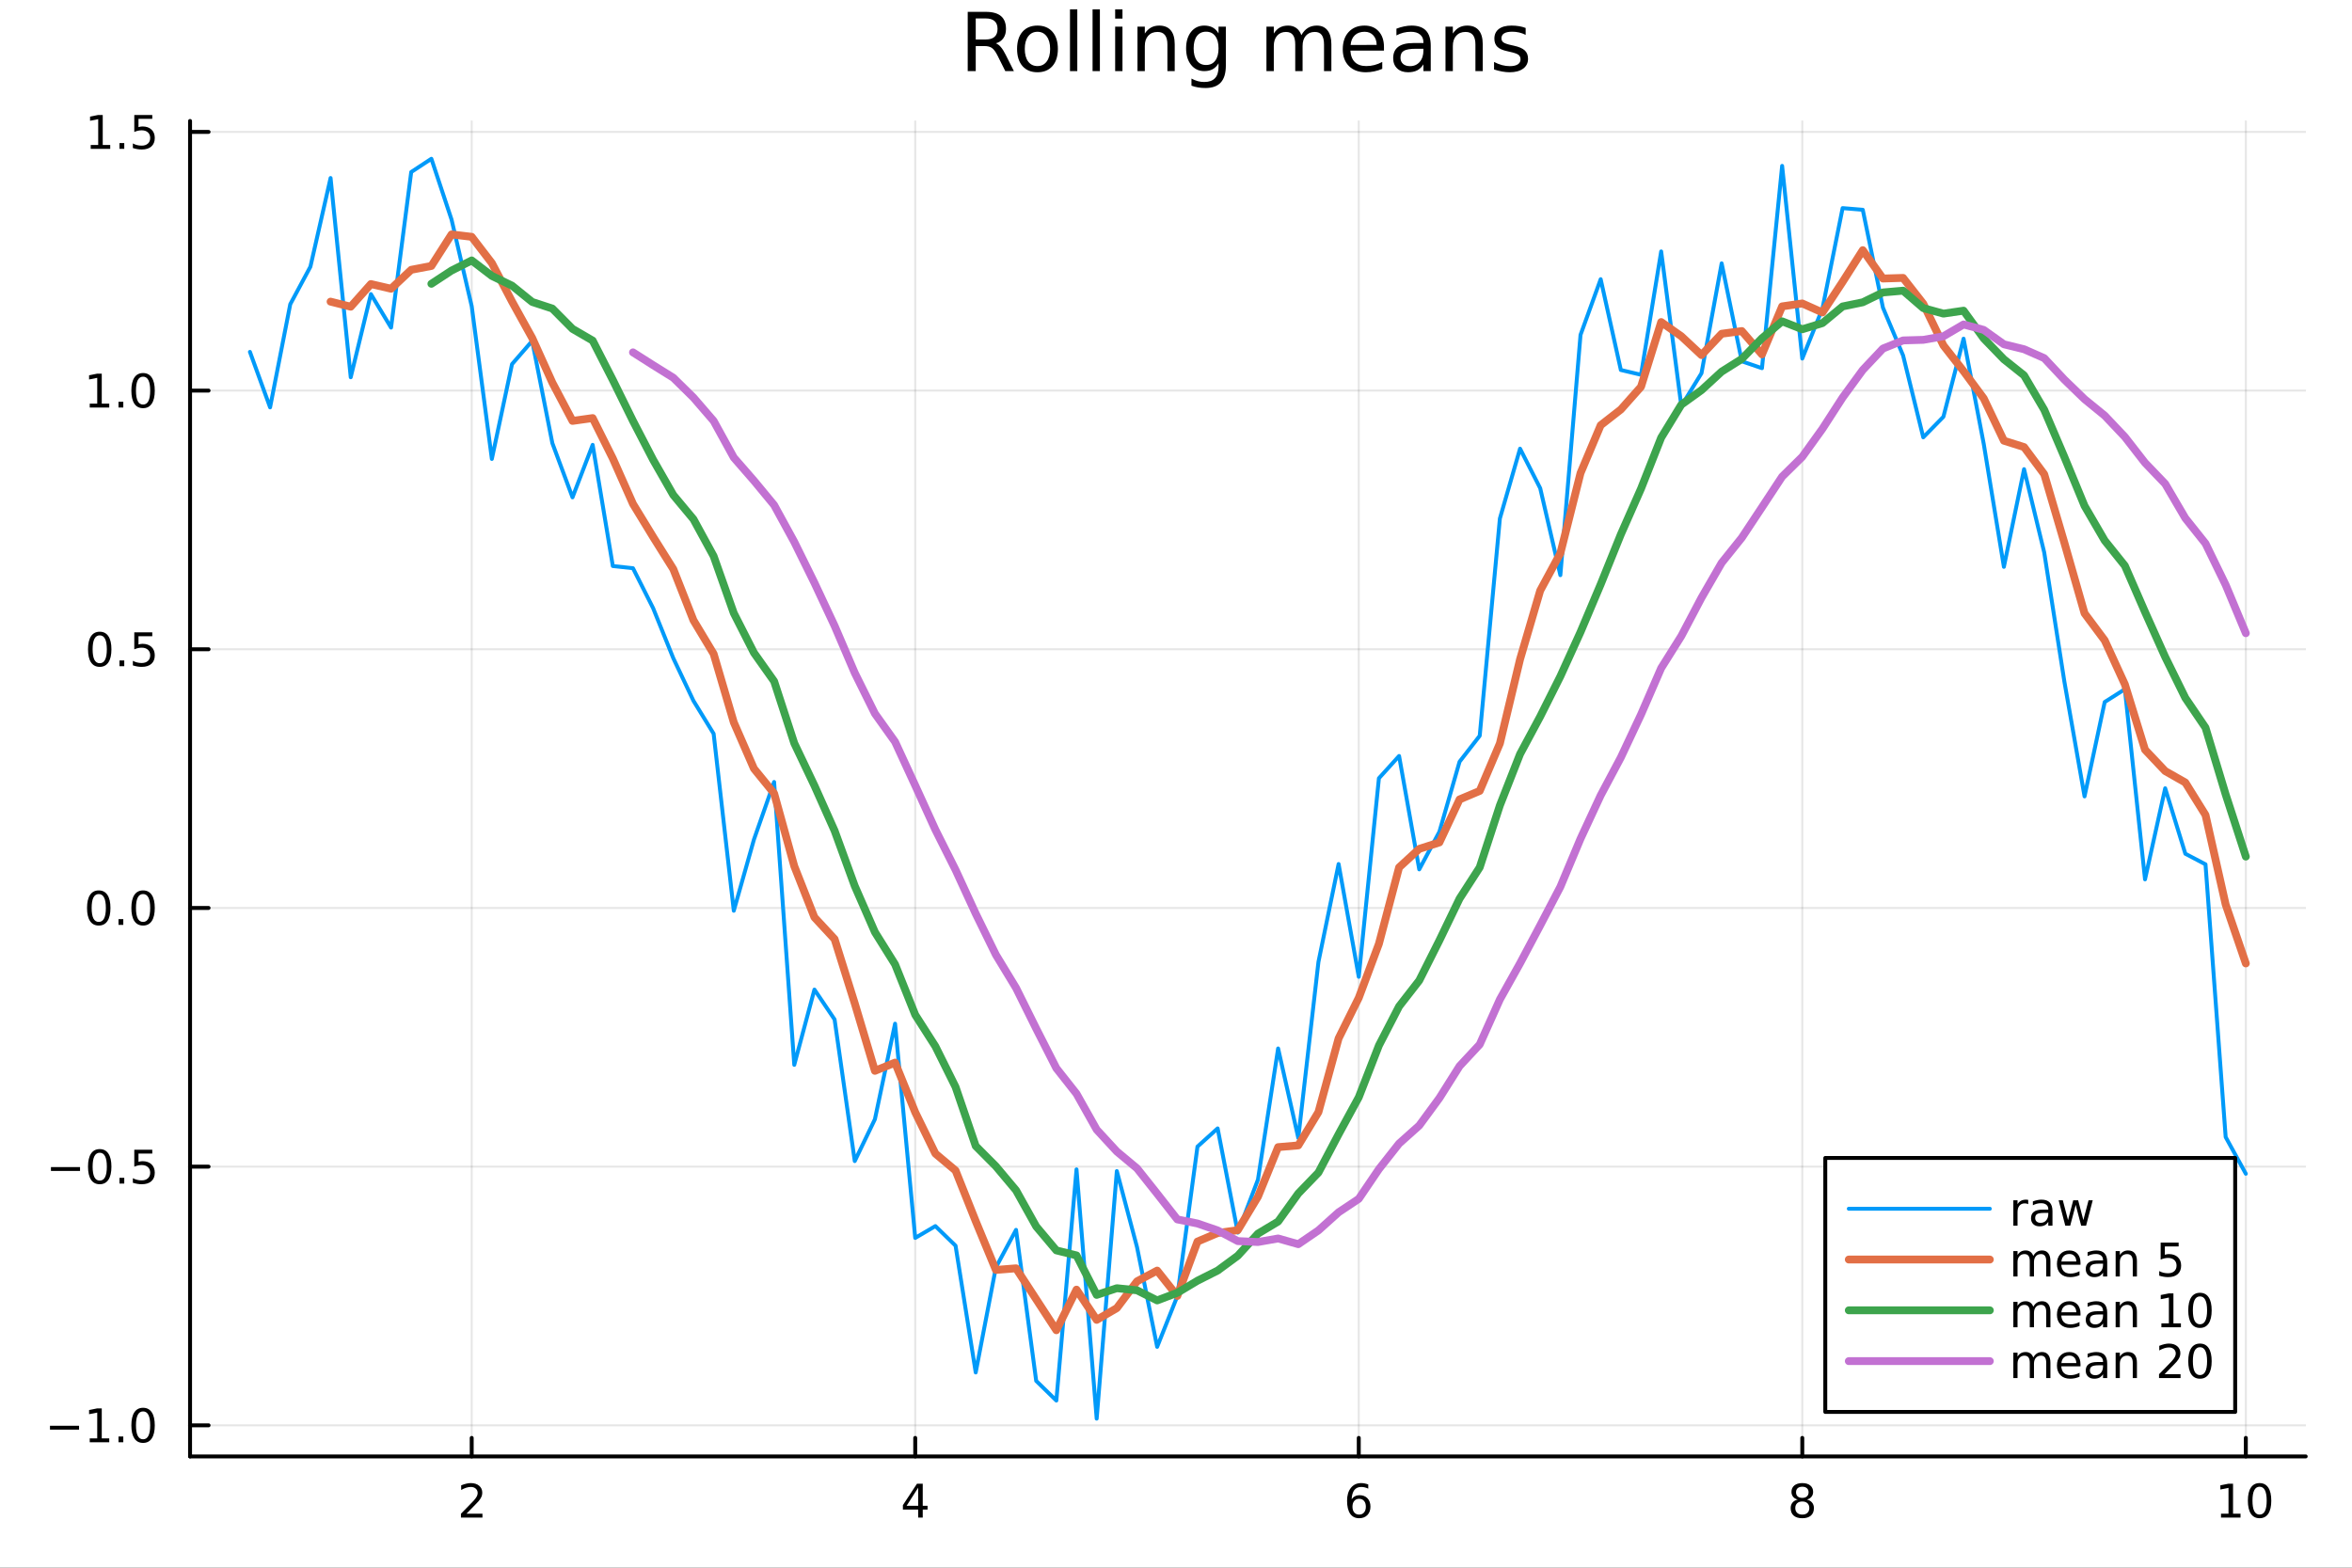 <?xml version="1.0" encoding="utf-8"?>
<svg xmlns="http://www.w3.org/2000/svg" xmlns:xlink="http://www.w3.org/1999/xlink" width="600" height="400" viewBox="0 0 2400 1600">
<rect x="0" y="0" width="2400" height="1600" fill="#333333" stroke="none"/>
<defs>
  <clipPath id="clip060">
    <rect x="0" y="0" width="2400" height="1600"/>
  </clipPath>
</defs>
<path clip-path="url(#clip060)" d="M0 1600 L2400 1600 L2400 0 L0 0  Z" fill="#ffffff" fill-rule="evenodd" fill-opacity="1"/>
<defs>
  <clipPath id="clip061">
    <rect x="480" y="0" width="1681" height="1600"/>
  </clipPath>
</defs>
<path clip-path="url(#clip060)" d="M193.936 1486.45 L2352.76 1486.45 L2352.76 123.472 L193.936 123.472  Z" fill="#ffffff" fill-rule="evenodd" fill-opacity="1"/>
<defs>
  <clipPath id="clip062">
    <rect x="193" y="123" width="2160" height="1364"/>
  </clipPath>
</defs>
<polyline clip-path="url(#clip062)" style="stroke:#000000; stroke-linecap:round; stroke-linejoin:round; stroke-width:2; stroke-opacity:0.1; fill:none" points="481.326,1486.45 481.326,123.472 "/>
<polyline clip-path="url(#clip062)" style="stroke:#000000; stroke-linecap:round; stroke-linejoin:round; stroke-width:2; stroke-opacity:0.1; fill:none" points="933.909,1486.45 933.909,123.472 "/>
<polyline clip-path="url(#clip062)" style="stroke:#000000; stroke-linecap:round; stroke-linejoin:round; stroke-width:2; stroke-opacity:0.1; fill:none" points="1386.49,1486.45 1386.49,123.472 "/>
<polyline clip-path="url(#clip062)" style="stroke:#000000; stroke-linecap:round; stroke-linejoin:round; stroke-width:2; stroke-opacity:0.1; fill:none" points="1839.07,1486.45 1839.07,123.472 "/>
<polyline clip-path="url(#clip062)" style="stroke:#000000; stroke-linecap:round; stroke-linejoin:round; stroke-width:2; stroke-opacity:0.1; fill:none" points="2291.66,1486.45 2291.66,123.472 "/>
<polyline clip-path="url(#clip060)" style="stroke:#000000; stroke-linecap:round; stroke-linejoin:round; stroke-width:4; stroke-opacity:1; fill:none" points="193.936,1486.45 2352.76,1486.45 "/>
<polyline clip-path="url(#clip060)" style="stroke:#000000; stroke-linecap:round; stroke-linejoin:round; stroke-width:4; stroke-opacity:1; fill:none" points="481.326,1486.45 481.326,1467.55 "/>
<polyline clip-path="url(#clip060)" style="stroke:#000000; stroke-linecap:round; stroke-linejoin:round; stroke-width:4; stroke-opacity:1; fill:none" points="933.909,1486.45 933.909,1467.55 "/>
<polyline clip-path="url(#clip060)" style="stroke:#000000; stroke-linecap:round; stroke-linejoin:round; stroke-width:4; stroke-opacity:1; fill:none" points="1386.49,1486.45 1386.49,1467.55 "/>
<polyline clip-path="url(#clip060)" style="stroke:#000000; stroke-linecap:round; stroke-linejoin:round; stroke-width:4; stroke-opacity:1; fill:none" points="1839.07,1486.45 1839.07,1467.55 "/>
<polyline clip-path="url(#clip060)" style="stroke:#000000; stroke-linecap:round; stroke-linejoin:round; stroke-width:4; stroke-opacity:1; fill:none" points="2291.66,1486.45 2291.66,1467.55 "/>
<path clip-path="url(#clip060)" d="M475.979 1544.91 L492.298 1544.91 L492.298 1548.85 L470.354 1548.85 L470.354 1544.91 Q473.016 1542.16 477.599 1537.53 Q482.206 1532.88 483.386 1531.53 Q485.632 1529.01 486.511 1527.27 Q487.414 1525.51 487.414 1523.82 Q487.414 1521.07 485.47 1519.33 Q483.548 1517.6 480.446 1517.6 Q478.247 1517.6 475.794 1518.36 Q473.363 1519.13 470.585 1520.68 L470.585 1515.95 Q473.409 1514.82 475.863 1514.24 Q478.317 1513.66 480.354 1513.66 Q485.724 1513.66 488.919 1516.35 Q492.113 1519.03 492.113 1523.52 Q492.113 1525.65 491.303 1527.57 Q490.516 1529.47 488.409 1532.07 Q487.831 1532.74 484.729 1535.95 Q481.627 1539.15 475.979 1544.91 Z" fill="#000000" fill-rule="nonzero" fill-opacity="1" /><path clip-path="url(#clip060)" d="M936.918 1518.36 L925.113 1536.81 L936.918 1536.81 L936.918 1518.36 M935.691 1514.29 L941.571 1514.29 L941.571 1536.81 L946.501 1536.81 L946.501 1540.7 L941.571 1540.7 L941.571 1548.85 L936.918 1548.85 L936.918 1540.7 L921.316 1540.7 L921.316 1536.19 L935.691 1514.29 Z" fill="#000000" fill-rule="nonzero" fill-opacity="1" /><path clip-path="url(#clip060)" d="M1386.9 1529.7 Q1383.75 1529.7 1381.9 1531.86 Q1380.07 1534.01 1380.07 1537.76 Q1380.07 1541.49 1381.9 1543.66 Q1383.75 1545.82 1386.9 1545.82 Q1390.04 1545.82 1391.87 1543.66 Q1393.73 1541.49 1393.73 1537.76 Q1393.73 1534.01 1391.87 1531.86 Q1390.04 1529.7 1386.9 1529.7 M1396.18 1515.05 L1396.18 1519.31 Q1394.42 1518.48 1392.61 1518.04 Q1390.83 1517.6 1389.07 1517.6 Q1384.44 1517.6 1381.99 1520.72 Q1379.56 1523.85 1379.21 1530.17 Q1380.58 1528.15 1382.64 1527.09 Q1384.7 1526 1387.17 1526 Q1392.38 1526 1395.39 1529.17 Q1398.42 1532.32 1398.42 1537.76 Q1398.42 1543.08 1395.28 1546.3 Q1392.13 1549.52 1386.9 1549.52 Q1380.9 1549.52 1377.73 1544.94 Q1374.56 1540.33 1374.56 1531.6 Q1374.56 1523.41 1378.45 1518.55 Q1382.34 1513.66 1388.89 1513.66 Q1390.65 1513.66 1392.43 1514.01 Q1394.23 1514.36 1396.18 1515.05 Z" fill="#000000" fill-rule="nonzero" fill-opacity="1" /><path clip-path="url(#clip060)" d="M1839.07 1532.44 Q1835.74 1532.44 1833.82 1534.22 Q1831.92 1536 1831.92 1539.13 Q1831.92 1542.25 1833.82 1544.03 Q1835.74 1545.82 1839.07 1545.82 Q1842.41 1545.82 1844.33 1544.03 Q1846.25 1542.23 1846.25 1539.13 Q1846.25 1536 1844.33 1534.22 Q1842.43 1532.44 1839.07 1532.44 M1834.4 1530.45 Q1831.39 1529.7 1829.7 1527.64 Q1828.03 1525.58 1828.03 1522.62 Q1828.03 1518.48 1830.97 1516.07 Q1833.94 1513.66 1839.07 1513.66 Q1844.24 1513.66 1847.18 1516.07 Q1850.12 1518.48 1850.12 1522.62 Q1850.12 1525.58 1848.43 1527.64 Q1846.76 1529.7 1843.77 1530.45 Q1847.15 1531.23 1849.03 1533.52 Q1850.93 1535.82 1850.93 1539.13 Q1850.93 1544.15 1847.85 1546.83 Q1844.79 1549.52 1839.07 1549.52 Q1833.36 1549.52 1830.28 1546.83 Q1827.22 1544.15 1827.22 1539.13 Q1827.22 1535.82 1829.12 1533.52 Q1831.02 1531.23 1834.4 1530.45 M1832.69 1523.06 Q1832.69 1525.75 1834.35 1527.25 Q1836.04 1528.76 1839.07 1528.76 Q1842.08 1528.76 1843.77 1527.25 Q1845.49 1525.75 1845.49 1523.06 Q1845.49 1520.38 1843.77 1518.87 Q1842.08 1517.37 1839.07 1517.37 Q1836.04 1517.37 1834.35 1518.87 Q1832.69 1520.38 1832.69 1523.06 Z" fill="#000000" fill-rule="nonzero" fill-opacity="1" /><path clip-path="url(#clip060)" d="M2266.34 1544.91 L2273.98 1544.91 L2273.98 1518.55 L2265.67 1520.21 L2265.67 1515.95 L2273.94 1514.29 L2278.61 1514.29 L2278.61 1544.91 L2286.25 1544.91 L2286.25 1548.85 L2266.34 1548.85 L2266.34 1544.91 Z" fill="#000000" fill-rule="nonzero" fill-opacity="1" /><path clip-path="url(#clip060)" d="M2305.7 1517.37 Q2302.09 1517.37 2300.26 1520.93 Q2298.45 1524.47 2298.45 1531.6 Q2298.45 1538.71 2300.26 1542.27 Q2302.09 1545.82 2305.7 1545.82 Q2309.33 1545.82 2311.14 1542.27 Q2312.96 1538.71 2312.96 1531.6 Q2312.96 1524.47 2311.14 1520.93 Q2309.33 1517.37 2305.7 1517.37 M2305.7 1513.66 Q2311.51 1513.66 2314.56 1518.27 Q2317.64 1522.85 2317.64 1531.6 Q2317.64 1540.33 2314.56 1544.94 Q2311.51 1549.52 2305.7 1549.52 Q2299.89 1549.52 2296.81 1544.94 Q2293.75 1540.33 2293.75 1531.6 Q2293.75 1522.85 2296.81 1518.27 Q2299.89 1513.66 2305.7 1513.66 Z" fill="#000000" fill-rule="nonzero" fill-opacity="1" /><polyline clip-path="url(#clip062)" style="stroke:#000000; stroke-linecap:round; stroke-linejoin:round; stroke-width:2; stroke-opacity:0.1; fill:none" points="193.936,1454.71 2352.76,1454.71 "/>
<polyline clip-path="url(#clip062)" style="stroke:#000000; stroke-linecap:round; stroke-linejoin:round; stroke-width:2; stroke-opacity:0.1; fill:none" points="193.936,1190.69 2352.76,1190.69 "/>
<polyline clip-path="url(#clip062)" style="stroke:#000000; stroke-linecap:round; stroke-linejoin:round; stroke-width:2; stroke-opacity:0.1; fill:none" points="193.936,926.674 2352.76,926.674 "/>
<polyline clip-path="url(#clip062)" style="stroke:#000000; stroke-linecap:round; stroke-linejoin:round; stroke-width:2; stroke-opacity:0.1; fill:none" points="193.936,662.658 2352.76,662.658 "/>
<polyline clip-path="url(#clip062)" style="stroke:#000000; stroke-linecap:round; stroke-linejoin:round; stroke-width:2; stroke-opacity:0.1; fill:none" points="193.936,398.642 2352.76,398.642 "/>
<polyline clip-path="url(#clip062)" style="stroke:#000000; stroke-linecap:round; stroke-linejoin:round; stroke-width:2; stroke-opacity:0.1; fill:none" points="193.936,134.625 2352.76,134.625 "/>
<polyline clip-path="url(#clip060)" style="stroke:#000000; stroke-linecap:round; stroke-linejoin:round; stroke-width:4; stroke-opacity:1; fill:none" points="193.936,1486.45 193.936,123.472 "/>
<polyline clip-path="url(#clip060)" style="stroke:#000000; stroke-linecap:round; stroke-linejoin:round; stroke-width:4; stroke-opacity:1; fill:none" points="193.936,1454.71 212.834,1454.71 "/>
<polyline clip-path="url(#clip060)" style="stroke:#000000; stroke-linecap:round; stroke-linejoin:round; stroke-width:4; stroke-opacity:1; fill:none" points="193.936,1190.69 212.834,1190.69 "/>
<polyline clip-path="url(#clip060)" style="stroke:#000000; stroke-linecap:round; stroke-linejoin:round; stroke-width:4; stroke-opacity:1; fill:none" points="193.936,926.674 212.834,926.674 "/>
<polyline clip-path="url(#clip060)" style="stroke:#000000; stroke-linecap:round; stroke-linejoin:round; stroke-width:4; stroke-opacity:1; fill:none" points="193.936,662.658 212.834,662.658 "/>
<polyline clip-path="url(#clip060)" style="stroke:#000000; stroke-linecap:round; stroke-linejoin:round; stroke-width:4; stroke-opacity:1; fill:none" points="193.936,398.642 212.834,398.642 "/>
<polyline clip-path="url(#clip060)" style="stroke:#000000; stroke-linecap:round; stroke-linejoin:round; stroke-width:4; stroke-opacity:1; fill:none" points="193.936,134.625 212.834,134.625 "/>
<path clip-path="url(#clip060)" d="M50.992 1455.16 L80.668 1455.16 L80.668 1459.09 L50.992 1459.09 L50.992 1455.16 Z" fill="#000000" fill-rule="nonzero" fill-opacity="1" /><path clip-path="url(#clip060)" d="M91.571 1468.05 L99.21 1468.05 L99.21 1441.69 L90.899 1443.35 L90.899 1439.09 L99.163 1437.43 L103.839 1437.43 L103.839 1468.05 L111.478 1468.05 L111.478 1471.99 L91.571 1471.99 L91.571 1468.05 Z" fill="#000000" fill-rule="nonzero" fill-opacity="1" /><path clip-path="url(#clip060)" d="M120.922 1466.11 L125.807 1466.11 L125.807 1471.99 L120.922 1471.99 L120.922 1466.11 Z" fill="#000000" fill-rule="nonzero" fill-opacity="1" /><path clip-path="url(#clip060)" d="M145.992 1440.51 Q142.381 1440.51 140.552 1444.07 Q138.746 1447.61 138.746 1454.74 Q138.746 1461.85 140.552 1465.41 Q142.381 1468.95 145.992 1468.95 Q149.626 1468.95 151.431 1465.41 Q153.26 1461.85 153.26 1454.74 Q153.26 1447.61 151.431 1444.07 Q149.626 1440.51 145.992 1440.51 M145.992 1436.8 Q151.802 1436.8 154.857 1441.41 Q157.936 1445.99 157.936 1454.74 Q157.936 1463.47 154.857 1468.07 Q151.802 1472.66 145.992 1472.66 Q140.181 1472.66 137.103 1468.07 Q134.047 1463.47 134.047 1454.74 Q134.047 1445.99 137.103 1441.41 Q140.181 1436.8 145.992 1436.8 Z" fill="#000000" fill-rule="nonzero" fill-opacity="1" /><path clip-path="url(#clip060)" d="M51.987 1191.14 L81.663 1191.14 L81.663 1195.08 L51.987 1195.08 L51.987 1191.14 Z" fill="#000000" fill-rule="nonzero" fill-opacity="1" /><path clip-path="url(#clip060)" d="M101.756 1176.49 Q98.145 1176.49 96.316 1180.05 Q94.51 1183.6 94.51 1190.72 Q94.51 1197.83 96.316 1201.4 Q98.145 1204.94 101.756 1204.94 Q105.39 1204.94 107.196 1201.4 Q109.024 1197.83 109.024 1190.72 Q109.024 1183.6 107.196 1180.05 Q105.39 1176.49 101.756 1176.49 M101.756 1172.79 Q107.566 1172.79 110.621 1177.39 Q113.7 1181.97 113.7 1190.72 Q113.7 1199.45 110.621 1204.06 Q107.566 1208.64 101.756 1208.64 Q95.946 1208.64 92.867 1204.06 Q89.811 1199.45 89.811 1190.72 Q89.811 1181.97 92.867 1177.39 Q95.946 1172.79 101.756 1172.79 Z" fill="#000000" fill-rule="nonzero" fill-opacity="1" /><path clip-path="url(#clip060)" d="M121.918 1202.09 L126.802 1202.09 L126.802 1207.97 L121.918 1207.97 L121.918 1202.09 Z" fill="#000000" fill-rule="nonzero" fill-opacity="1" /><path clip-path="url(#clip060)" d="M137.033 1173.41 L155.39 1173.41 L155.39 1177.35 L141.316 1177.35 L141.316 1185.82 Q142.334 1185.47 143.353 1185.31 Q144.371 1185.12 145.39 1185.12 Q151.177 1185.12 154.556 1188.29 Q157.936 1191.47 157.936 1196.88 Q157.936 1202.46 154.464 1205.56 Q150.992 1208.64 144.672 1208.64 Q142.496 1208.64 140.228 1208.27 Q137.982 1207.9 135.575 1207.16 L135.575 1202.46 Q137.658 1203.6 139.881 1204.15 Q142.103 1204.71 144.58 1204.71 Q148.584 1204.71 150.922 1202.6 Q153.26 1200.49 153.26 1196.88 Q153.26 1193.27 150.922 1191.16 Q148.584 1189.06 144.58 1189.06 Q142.705 1189.06 140.83 1189.47 Q138.978 1189.89 137.033 1190.77 L137.033 1173.41 Z" fill="#000000" fill-rule="nonzero" fill-opacity="1" /><path clip-path="url(#clip060)" d="M100.76 912.473 Q97.149 912.473 95.321 916.037 Q93.515 919.579 93.515 926.709 Q93.515 933.815 95.321 937.38 Q97.149 940.922 100.76 940.922 Q104.395 940.922 106.2 937.38 Q108.029 933.815 108.029 926.709 Q108.029 919.579 106.2 916.037 Q104.395 912.473 100.76 912.473 M100.76 908.769 Q106.571 908.769 109.626 913.375 Q112.705 917.959 112.705 926.709 Q112.705 935.436 109.626 940.042 Q106.571 944.625 100.76 944.625 Q94.95 944.625 91.871 940.042 Q88.816 935.436 88.816 926.709 Q88.816 917.959 91.871 913.375 Q94.95 908.769 100.76 908.769 Z" fill="#000000" fill-rule="nonzero" fill-opacity="1" /><path clip-path="url(#clip060)" d="M120.922 938.074 L125.807 938.074 L125.807 943.954 L120.922 943.954 L120.922 938.074 Z" fill="#000000" fill-rule="nonzero" fill-opacity="1" /><path clip-path="url(#clip060)" d="M145.992 912.473 Q142.381 912.473 140.552 916.037 Q138.746 919.579 138.746 926.709 Q138.746 933.815 140.552 937.38 Q142.381 940.922 145.992 940.922 Q149.626 940.922 151.431 937.38 Q153.26 933.815 153.26 926.709 Q153.26 919.579 151.431 916.037 Q149.626 912.473 145.992 912.473 M145.992 908.769 Q151.802 908.769 154.857 913.375 Q157.936 917.959 157.936 926.709 Q157.936 935.436 154.857 940.042 Q151.802 944.625 145.992 944.625 Q140.181 944.625 137.103 940.042 Q134.047 935.436 134.047 926.709 Q134.047 917.959 137.103 913.375 Q140.181 908.769 145.992 908.769 Z" fill="#000000" fill-rule="nonzero" fill-opacity="1" /><path clip-path="url(#clip060)" d="M101.756 648.456 Q98.145 648.456 96.316 652.021 Q94.51 655.563 94.51 662.693 Q94.51 669.799 96.316 673.364 Q98.145 676.905 101.756 676.905 Q105.39 676.905 107.196 673.364 Q109.024 669.799 109.024 662.693 Q109.024 655.563 107.196 652.021 Q105.39 648.456 101.756 648.456 M101.756 644.753 Q107.566 644.753 110.621 649.359 Q113.7 653.943 113.7 662.693 Q113.7 671.419 110.621 676.026 Q107.566 680.609 101.756 680.609 Q95.946 680.609 92.867 676.026 Q89.811 671.419 89.811 662.693 Q89.811 653.943 92.867 649.359 Q95.946 644.753 101.756 644.753 Z" fill="#000000" fill-rule="nonzero" fill-opacity="1" /><path clip-path="url(#clip060)" d="M121.918 674.058 L126.802 674.058 L126.802 679.938 L121.918 679.938 L121.918 674.058 Z" fill="#000000" fill-rule="nonzero" fill-opacity="1" /><path clip-path="url(#clip060)" d="M137.033 645.378 L155.39 645.378 L155.39 649.313 L141.316 649.313 L141.316 657.785 Q142.334 657.438 143.353 657.276 Q144.371 657.091 145.39 657.091 Q151.177 657.091 154.556 660.262 Q157.936 663.433 157.936 668.85 Q157.936 674.429 154.464 677.53 Q150.992 680.609 144.672 680.609 Q142.496 680.609 140.228 680.239 Q137.982 679.868 135.575 679.128 L135.575 674.429 Q137.658 675.563 139.881 676.118 Q142.103 676.674 144.58 676.674 Q148.584 676.674 150.922 674.567 Q153.26 672.461 153.26 668.85 Q153.26 665.239 150.922 663.132 Q148.584 661.026 144.58 661.026 Q142.705 661.026 140.83 661.443 Q138.978 661.859 137.033 662.739 L137.033 645.378 Z" fill="#000000" fill-rule="nonzero" fill-opacity="1" /><path clip-path="url(#clip060)" d="M91.571 411.986 L99.21 411.986 L99.21 385.621 L90.899 387.287 L90.899 383.028 L99.163 381.362 L103.839 381.362 L103.839 411.986 L111.478 411.986 L111.478 415.922 L91.571 415.922 L91.571 411.986 Z" fill="#000000" fill-rule="nonzero" fill-opacity="1" /><path clip-path="url(#clip060)" d="M120.922 410.042 L125.807 410.042 L125.807 415.922 L120.922 415.922 L120.922 410.042 Z" fill="#000000" fill-rule="nonzero" fill-opacity="1" /><path clip-path="url(#clip060)" d="M145.992 384.44 Q142.381 384.44 140.552 388.005 Q138.746 391.547 138.746 398.676 Q138.746 405.783 140.552 409.348 Q142.381 412.889 145.992 412.889 Q149.626 412.889 151.431 409.348 Q153.26 405.783 153.26 398.676 Q153.26 391.547 151.431 388.005 Q149.626 384.44 145.992 384.44 M145.992 380.737 Q151.802 380.737 154.857 385.343 Q157.936 389.926 157.936 398.676 Q157.936 407.403 154.857 412.01 Q151.802 416.593 145.992 416.593 Q140.181 416.593 137.103 412.01 Q134.047 407.403 134.047 398.676 Q134.047 389.926 137.103 385.343 Q140.181 380.737 145.992 380.737 Z" fill="#000000" fill-rule="nonzero" fill-opacity="1" /><path clip-path="url(#clip060)" d="M92.566 147.97 L100.205 147.97 L100.205 121.605 L91.895 123.271 L91.895 119.012 L100.159 117.345 L104.834 117.345 L104.834 147.97 L112.473 147.97 L112.473 151.905 L92.566 151.905 L92.566 147.97 Z" fill="#000000" fill-rule="nonzero" fill-opacity="1" /><path clip-path="url(#clip060)" d="M121.918 146.026 L126.802 146.026 L126.802 151.905 L121.918 151.905 L121.918 146.026 Z" fill="#000000" fill-rule="nonzero" fill-opacity="1" /><path clip-path="url(#clip060)" d="M137.033 117.345 L155.39 117.345 L155.39 121.281 L141.316 121.281 L141.316 129.753 Q142.334 129.405 143.353 129.243 Q144.371 129.058 145.39 129.058 Q151.177 129.058 154.556 132.23 Q157.936 135.401 157.936 140.817 Q157.936 146.396 154.464 149.498 Q150.992 152.577 144.672 152.577 Q142.496 152.577 140.228 152.206 Q137.982 151.836 135.575 151.095 L135.575 146.396 Q137.658 147.53 139.881 148.086 Q142.103 148.641 144.58 148.641 Q148.584 148.641 150.922 146.535 Q153.26 144.429 153.26 140.817 Q153.26 137.206 150.922 135.1 Q148.584 132.993 144.58 132.993 Q142.705 132.993 140.83 133.41 Q138.978 133.827 137.033 134.706 L137.033 117.345 Z" fill="#000000" fill-rule="nonzero" fill-opacity="1" /><path clip-path="url(#clip060)" d="M1016.15 44.22 Q1018.79 45.111 1021.26 48.028 Q1023.77 50.944 1026.28 56.048 L1034.59 72.576 L1025.8 72.576 L1018.06 57.061 Q1015.06 50.985 1012.22 49 Q1009.43 47.015 1004.57 47.015 L995.656 47.015 L995.656 72.576 L987.474 72.576 L987.474 12.096 L1005.95 12.096 Q1016.32 12.096 1021.42 16.43 Q1026.52 20.765 1026.52 29.515 Q1026.52 35.227 1023.85 38.994 Q1021.22 42.761 1016.15 44.22 M995.656 18.82 L995.656 40.29 L1005.95 40.29 Q1011.86 40.29 1014.86 37.576 Q1017.9 34.822 1017.9 29.515 Q1017.9 24.208 1014.86 21.535 Q1011.86 18.82 1005.95 18.82 L995.656 18.82 Z" fill="#000000" fill-rule="nonzero" fill-opacity="1" /><path clip-path="url(#clip060)" d="M1058.65 32.431 Q1052.65 32.431 1049.17 37.131 Q1045.69 41.789 1045.69 49.931 Q1045.69 58.074 1049.13 62.773 Q1052.61 67.431 1058.65 67.431 Q1064.6 67.431 1068.09 62.732 Q1071.57 58.033 1071.57 49.931 Q1071.57 41.87 1068.09 37.171 Q1064.6 32.431 1058.65 32.431 M1058.65 26.112 Q1068.37 26.112 1073.92 32.431 Q1079.47 38.751 1079.47 49.931 Q1079.47 61.071 1073.92 67.431 Q1068.37 73.751 1058.65 73.751 Q1048.89 73.751 1043.34 67.431 Q1037.83 61.071 1037.83 49.931 Q1037.83 38.751 1043.34 32.431 Q1048.89 26.112 1058.65 26.112 Z" fill="#000000" fill-rule="nonzero" fill-opacity="1" /><path clip-path="url(#clip060)" d="M1091.82 9.544 L1099.28 9.544 L1099.28 72.576 L1091.82 72.576 L1091.82 9.544 Z" fill="#000000" fill-rule="nonzero" fill-opacity="1" /><path clip-path="url(#clip060)" d="M1114.87 9.544 L1122.33 9.544 L1122.33 72.576 L1114.87 72.576 L1114.87 9.544 Z" fill="#000000" fill-rule="nonzero" fill-opacity="1" /><path clip-path="url(#clip060)" d="M1137.92 27.206 L1145.38 27.206 L1145.38 72.576 L1137.92 72.576 L1137.92 27.206 M1137.92 9.544 L1145.38 9.544 L1145.38 18.983 L1137.92 18.983 L1137.92 9.544 Z" fill="#000000" fill-rule="nonzero" fill-opacity="1" /><path clip-path="url(#clip060)" d="M1198.69 45.192 L1198.69 72.576 L1191.23 72.576 L1191.23 45.435 Q1191.23 38.994 1188.72 35.794 Q1186.21 32.594 1181.19 32.594 Q1175.15 32.594 1171.67 36.442 Q1168.18 40.29 1168.18 46.934 L1168.18 72.576 L1160.69 72.576 L1160.69 27.206 L1168.18 27.206 L1168.18 34.254 Q1170.86 30.163 1174.46 28.138 Q1178.11 26.112 1182.85 26.112 Q1190.67 26.112 1194.68 30.973 Q1198.69 35.794 1198.69 45.192 Z" fill="#000000" fill-rule="nonzero" fill-opacity="1" /><path clip-path="url(#clip060)" d="M1243.41 49.364 Q1243.41 41.263 1240.05 36.806 Q1236.73 32.35 1230.69 32.35 Q1224.69 32.35 1221.33 36.806 Q1218.01 41.263 1218.01 49.364 Q1218.01 57.426 1221.33 61.882 Q1224.69 66.338 1230.69 66.338 Q1236.73 66.338 1240.05 61.882 Q1243.41 57.426 1243.41 49.364 M1250.86 66.945 Q1250.86 78.531 1245.72 84.162 Q1240.57 89.833 1229.96 89.833 Q1226.03 89.833 1222.55 89.225 Q1219.06 88.658 1215.78 87.443 L1215.78 80.192 Q1219.06 81.974 1222.26 82.825 Q1225.46 83.675 1228.79 83.675 Q1236.12 83.675 1239.76 79.827 Q1243.41 76.019 1243.41 68.282 L1243.41 64.596 Q1241.1 68.606 1237.5 70.591 Q1233.89 72.576 1228.87 72.576 Q1220.52 72.576 1215.42 66.216 Q1210.31 59.856 1210.31 49.364 Q1210.31 38.832 1215.42 32.472 Q1220.52 26.112 1228.87 26.112 Q1233.89 26.112 1237.5 28.097 Q1241.1 30.082 1243.41 34.092 L1243.41 27.206 L1250.86 27.206 L1250.86 66.945 Z" fill="#000000" fill-rule="nonzero" fill-opacity="1" /><path clip-path="url(#clip060)" d="M1327.91 35.915 Q1330.71 30.892 1334.6 28.502 Q1338.48 26.112 1343.75 26.112 Q1350.84 26.112 1354.69 31.095 Q1358.54 36.037 1358.54 45.192 L1358.54 72.576 L1351.04 72.576 L1351.04 45.435 Q1351.04 38.913 1348.73 35.753 Q1346.42 32.594 1341.68 32.594 Q1335.89 32.594 1332.53 36.442 Q1329.17 40.29 1329.17 46.934 L1329.17 72.576 L1321.67 72.576 L1321.67 45.435 Q1321.67 38.873 1319.36 35.753 Q1317.06 32.594 1312.23 32.594 Q1306.52 32.594 1303.16 36.482 Q1299.8 40.331 1299.8 46.934 L1299.8 72.576 L1292.3 72.576 L1292.3 27.206 L1299.8 27.206 L1299.8 34.254 Q1302.35 30.082 1305.92 28.097 Q1309.48 26.112 1314.38 26.112 Q1319.32 26.112 1322.77 28.624 Q1326.25 31.135 1327.91 35.915 Z" fill="#000000" fill-rule="nonzero" fill-opacity="1" /><path clip-path="url(#clip060)" d="M1412.21 48.028 L1412.21 51.673 L1377.94 51.673 Q1378.43 59.37 1382.56 63.421 Q1386.73 67.431 1394.14 67.431 Q1398.44 67.431 1402.45 66.378 Q1406.5 65.325 1410.47 63.218 L1410.47 70.267 Q1406.46 71.968 1402.25 72.86 Q1398.03 73.751 1393.7 73.751 Q1382.84 73.751 1376.48 67.431 Q1370.16 61.112 1370.16 50.337 Q1370.16 39.197 1376.16 32.675 Q1382.19 26.112 1392.4 26.112 Q1401.56 26.112 1406.86 32.026 Q1412.21 37.9 1412.21 48.028 M1404.76 45.84 Q1404.68 39.723 1401.31 36.077 Q1397.99 32.431 1392.48 32.431 Q1386.24 32.431 1382.48 35.956 Q1378.75 39.48 1378.18 45.88 L1404.76 45.84 Z" fill="#000000" fill-rule="nonzero" fill-opacity="1" /><path clip-path="url(#clip060)" d="M1445.06 49.769 Q1436.03 49.769 1432.55 51.835 Q1429.06 53.901 1429.06 58.884 Q1429.06 62.854 1431.66 65.203 Q1434.29 67.512 1438.78 67.512 Q1444.98 67.512 1448.71 63.137 Q1452.48 58.722 1452.48 51.43 L1452.48 49.769 L1445.06 49.769 M1459.93 46.691 L1459.93 72.576 L1452.48 72.576 L1452.48 65.689 Q1449.92 69.821 1446.12 71.806 Q1442.31 73.751 1436.8 73.751 Q1429.83 73.751 1425.7 69.862 Q1421.61 65.933 1421.61 59.37 Q1421.61 51.714 1426.71 47.825 Q1431.86 43.936 1442.03 43.936 L1452.48 43.936 L1452.48 43.207 Q1452.48 38.062 1449.07 35.267 Q1445.71 32.431 1439.6 32.431 Q1435.71 32.431 1432.02 33.363 Q1428.33 34.295 1424.93 36.158 L1424.93 29.272 Q1429.02 27.692 1432.87 26.922 Q1436.72 26.112 1440.36 26.112 Q1450.21 26.112 1455.07 31.216 Q1459.93 36.32 1459.93 46.691 Z" fill="#000000" fill-rule="nonzero" fill-opacity="1" /><path clip-path="url(#clip060)" d="M1513 45.192 L1513 72.576 L1505.54 72.576 L1505.54 45.435 Q1505.54 38.994 1503.03 35.794 Q1500.52 32.594 1495.5 32.594 Q1489.46 32.594 1485.98 36.442 Q1482.49 40.29 1482.49 46.934 L1482.49 72.576 L1475 72.576 L1475 27.206 L1482.49 27.206 L1482.49 34.254 Q1485.17 30.163 1488.77 28.138 Q1492.42 26.112 1497.16 26.112 Q1504.98 26.112 1508.99 30.973 Q1513 35.794 1513 45.192 Z" fill="#000000" fill-rule="nonzero" fill-opacity="1" /><path clip-path="url(#clip060)" d="M1556.79 28.543 L1556.79 35.591 Q1553.63 33.971 1550.23 33.161 Q1546.82 32.35 1543.18 32.35 Q1537.63 32.35 1534.83 34.052 Q1532.08 35.753 1532.08 39.156 Q1532.08 41.749 1534.06 43.248 Q1536.05 44.706 1542.04 46.043 L1544.59 46.61 Q1552.53 48.311 1555.86 51.43 Q1559.22 54.509 1559.22 60.059 Q1559.22 66.378 1554.2 70.064 Q1549.21 73.751 1540.46 73.751 Q1536.82 73.751 1532.85 73.022 Q1528.92 72.333 1524.54 70.915 L1524.54 63.218 Q1528.67 65.365 1532.68 66.459 Q1536.7 67.512 1540.62 67.512 Q1545.89 67.512 1548.73 65.73 Q1551.56 63.907 1551.56 60.626 Q1551.56 57.588 1549.5 55.967 Q1547.47 54.347 1540.54 52.848 L1537.95 52.24 Q1531.02 50.782 1527.95 47.785 Q1524.87 44.746 1524.87 39.48 Q1524.87 33.08 1529.4 29.596 Q1533.94 26.112 1542.29 26.112 Q1546.42 26.112 1550.06 26.72 Q1553.71 27.327 1556.79 28.543 Z" fill="#000000" fill-rule="nonzero" fill-opacity="1" /><polyline clip-path="url(#clip062)" style="stroke:#009af9; stroke-linecap:round; stroke-linejoin:round; stroke-width:4; stroke-opacity:1; fill:none" points="255.035,359.143 275.607,415.78 296.179,310.501 316.751,272.165 337.322,181.688 357.894,385.028 378.466,300.17 399.038,334.369 419.61,175.567 440.182,162.047 460.754,224.063 481.326,312.506 501.898,468.389 522.47,371.656 543.042,347.95 563.614,452.26 584.186,507.617 604.758,454.018 625.33,577.701 645.902,579.924 666.474,620.761 687.046,671.784 707.617,715.253 728.189,748.826 748.761,929.513 769.333,856.844 789.905,798.097 810.477,1086.79 831.049,1009.97 851.621,1040.48 872.193,1185.03 892.765,1142.31 913.337,1044.78 933.909,1263.45 954.481,1251.36 975.053,1271.39 995.625,1400.75 1016.2,1293.58 1036.77,1255.21 1057.34,1409.35 1077.91,1429.42 1098.48,1193.49 1119.06,1447.87 1139.63,1195.21 1160.2,1272.73 1180.77,1374.62 1201.34,1322.95 1221.92,1170.23 1242.49,1151.67 1263.06,1258.02 1283.63,1203.9 1304.2,1070.08 1324.78,1161.37 1345.35,981.747 1365.92,881.836 1386.49,996.921 1407.06,794.293 1427.64,771.573 1448.21,887.293 1468.78,848.881 1489.35,777.407 1509.92,750.944 1530.5,529.18 1551.07,457.918 1571.64,498.301 1592.21,587.02 1612.78,341.776 1633.35,284.955 1653.93,377.614 1674.5,382.48 1695.07,256.605 1715.64,414.321 1736.21,380.933 1756.79,268.78 1777.36,368.735 1797.93,375.778 1818.5,169.296 1839.07,365.95 1859.65,314.877 1880.22,212.404 1900.79,214.101 1921.36,313.978 1941.93,362.819 1962.51,446.353 1983.08,425.361 2003.65,345.641 2024.22,453.018 2044.79,578.529 2065.37,478.854 2085.94,563.866 2106.51,695.714 2127.08,812.81 2147.65,716.497 2168.23,703.406 2188.8,897.49 2209.37,804.524 2229.94,871.337 2250.51,882.148 2271.09,1160.51 2291.66,1197.94 "/>
<polyline clip-path="url(#clip062)" style="stroke:#e26f46; stroke-linecap:round; stroke-linejoin:round; stroke-width:8; stroke-opacity:1; fill:none" points="337.322,307.856 357.894,313.033 378.466,289.911 399.038,294.684 419.61,275.364 440.182,271.436 460.754,239.243 481.326,241.71 501.898,268.514 522.47,307.732 543.042,344.913 563.614,390.552 584.186,429.574 604.758,426.7 625.33,467.909 645.902,514.304 666.474,548.004 687.046,580.837 707.617,633.085 728.189,667.31 748.761,737.227 769.333,784.444 789.905,809.706 810.477,884.014 831.049,936.242 851.621,958.436 872.193,1024.07 892.765,1092.92 913.337,1084.51 933.909,1135.21 954.481,1177.39 975.053,1194.66 995.625,1246.34 1016.2,1296.1 1036.77,1294.46 1057.34,1326.05 1077.91,1357.66 1098.48,1316.21 1119.06,1347.07 1139.63,1335.07 1160.2,1307.74 1180.77,1296.78 1201.34,1322.68 1221.92,1267.15 1242.49,1258.44 1263.06,1255.5 1283.63,1221.35 1304.2,1170.78 1324.78,1169.01 1345.35,1135.02 1365.92,1059.79 1386.49,1018.39 1407.06,963.234 1427.64,885.274 1448.21,866.383 1468.78,859.792 1489.35,815.89 1509.92,807.22 1530.5,758.741 1551.07,672.866 1571.64,602.75 1592.21,564.673 1612.78,482.839 1633.35,433.994 1653.93,417.933 1674.5,394.769 1695.07,328.686 1715.64,343.195 1736.21,362.391 1756.79,340.624 1777.36,337.875 1797.93,361.709 1818.5,312.704 1839.07,309.708 1859.65,318.927 1880.22,287.661 1900.79,255.326 1921.36,284.262 1941.93,283.636 1962.51,309.931 1983.08,352.523 2003.65,378.83 2024.22,406.638 2044.79,449.78 2065.37,456.281 2085.94,483.981 2106.51,553.996 2127.08,625.954 2147.65,653.548 2168.23,698.458 2188.8,765.183 2209.37,786.945 2229.94,798.651 2250.51,831.781 2271.09,923.202 2291.66,983.292 "/>
<polyline clip-path="url(#clip062)" style="stroke:#3da44d; stroke-linecap:round; stroke-linejoin:round; stroke-width:8; stroke-opacity:1; fill:none" points="440.182,289.646 460.754,276.138 481.326,265.811 501.898,281.599 522.47,291.548 543.042,308.175 563.614,314.898 584.186,335.642 604.758,347.607 625.33,387.821 645.902,429.608 666.474,469.278 687.046,505.206 707.617,529.892 728.189,567.609 748.761,625.766 769.333,666.224 789.905,695.272 810.477,758.549 831.049,801.776 851.621,847.832 872.193,904.258 892.765,951.311 913.337,984.263 933.909,1035.73 954.481,1067.91 975.053,1109.36 995.625,1169.63 1016.2,1190.31 1036.77,1214.83 1057.34,1251.72 1077.91,1276.16 1098.48,1281.28 1119.06,1321.59 1139.63,1314.76 1160.2,1316.9 1180.77,1327.22 1201.34,1319.44 1221.92,1307.11 1242.49,1296.75 1263.06,1281.62 1283.63,1259.07 1304.2,1246.73 1324.78,1218.08 1345.35,1196.73 1365.92,1157.64 1386.49,1119.87 1407.06,1067.01 1427.64,1027.14 1448.21,1000.7 1468.78,959.789 1489.35,917.14 1509.92,885.227 1530.5,822.008 1551.07,769.625 1571.64,731.271 1592.21,690.281 1612.78,645.029 1633.35,596.368 1653.93,545.4 1674.5,498.76 1695.07,446.679 1715.64,413.017 1736.21,398.192 1756.79,379.279 1777.36,366.322 1797.93,345.198 1818.5,327.95 1839.07,336.049 1859.65,329.776 1880.22,312.768 1900.79,308.518 1921.36,298.483 1941.93,296.672 1962.51,314.429 1983.08,320.092 2003.65,317.078 2024.22,345.45 2044.79,366.708 2065.37,383.106 2085.94,418.252 2106.51,466.413 2127.08,516.296 2147.65,551.664 2168.23,577.37 2188.8,624.582 2209.37,670.471 2229.94,712.303 2250.51,742.664 2271.09,810.83 2291.66,874.237 "/>
<polyline clip-path="url(#clip062)" style="stroke:#c271d2; stroke-linecap:round; stroke-linejoin:round; stroke-width:8; stroke-opacity:1; fill:none" points="645.902,359.627 666.474,372.708 687.046,385.508 707.617,405.746 728.189,429.579 748.761,466.97 769.333,490.561 789.905,515.457 810.477,553.078 831.049,594.798 851.621,638.72 872.193,686.768 892.765,728.258 913.337,757.078 933.909,801.668 954.481,846.838 975.053,887.794 995.625,932.451 1016.2,974.429 1036.77,1008.3 1057.34,1049.78 1077.91,1090.21 1098.48,1116.29 1119.06,1152.92 1139.63,1175.24 1160.2,1192.4 1180.77,1218.29 1201.34,1244.54 1221.92,1248.71 1242.49,1255.79 1263.06,1266.67 1283.63,1267.61 1304.2,1264 1324.78,1269.83 1345.35,1255.75 1365.92,1237.27 1386.49,1223.55 1407.06,1193.22 1427.64,1167.12 1448.21,1148.73 1468.78,1120.7 1489.35,1088.1 1509.92,1065.98 1530.5,1020.04 1551.07,983.178 1571.64,944.456 1592.21,905.076 1612.78,856.018 1633.35,811.754 1653.93,773.052 1674.5,729.274 1695.07,681.91 1715.64,649.122 1736.21,610.1 1756.79,574.452 1777.36,548.797 1797.93,517.739 1818.5,486.49 1839.07,466.208 1859.65,437.588 1880.22,405.764 1900.79,377.599 1921.36,355.75 1941.93,347.432 1962.51,346.854 1983.08,343.207 2003.65,331.138 2024.22,336.7 2044.79,351.379 2065.37,356.441 2085.94,365.51 2106.51,387.465 2127.08,407.39 2147.65,424.168 2168.23,445.899 2188.8,472.337 2209.37,493.774 2229.94,528.876 2250.51,554.686 2271.09,596.968 2291.66,646.245 "/>
<path clip-path="url(#clip060)" d="M1862.53 1441.02 L2280.8 1441.02 L2280.8 1181.82 L1862.53 1181.82  Z" fill="#ffffff" fill-rule="evenodd" fill-opacity="1"/>
<polyline clip-path="url(#clip060)" style="stroke:#000000; stroke-linecap:round; stroke-linejoin:round; stroke-width:4; stroke-opacity:1; fill:none" points="1862.53,1441.02 2280.8,1441.02 2280.8,1181.82 1862.53,1181.82 1862.53,1441.02 "/>
<polyline clip-path="url(#clip060)" style="stroke:#009af9; stroke-linecap:round; stroke-linejoin:round; stroke-width:4; stroke-opacity:1; fill:none" points="1886.52,1233.66 2030.44,1233.66 "/>
<path clip-path="url(#clip060)" d="M2069.61 1228.99 Q2068.89 1228.57 2068.04 1228.39 Q2067.2 1228.18 2066.18 1228.18 Q2062.57 1228.18 2060.63 1230.54 Q2058.71 1232.88 2058.71 1237.28 L2058.71 1250.94 L2054.43 1250.94 L2054.43 1225.01 L2058.71 1225.01 L2058.71 1229.04 Q2060.05 1226.68 2062.2 1225.54 Q2064.36 1224.38 2067.43 1224.38 Q2067.87 1224.38 2068.41 1224.45 Q2068.94 1224.5 2069.59 1224.62 L2069.61 1228.99 Z" fill="#000000" fill-rule="nonzero" fill-opacity="1" /><path clip-path="url(#clip060)" d="M2085.86 1237.9 Q2080.7 1237.9 2078.71 1239.08 Q2076.72 1240.26 2076.72 1243.11 Q2076.72 1245.38 2078.2 1246.72 Q2079.7 1248.04 2082.27 1248.04 Q2085.81 1248.04 2087.94 1245.54 Q2090.1 1243.02 2090.1 1238.85 L2090.1 1237.9 L2085.86 1237.9 M2094.36 1236.14 L2094.36 1250.94 L2090.1 1250.94 L2090.1 1247 Q2088.64 1249.36 2086.46 1250.5 Q2084.29 1251.61 2081.14 1251.61 Q2077.16 1251.61 2074.8 1249.38 Q2072.46 1247.14 2072.46 1243.39 Q2072.46 1239.01 2075.37 1236.79 Q2078.31 1234.57 2084.12 1234.57 L2090.1 1234.57 L2090.1 1234.15 Q2090.1 1231.21 2088.15 1229.62 Q2086.23 1228 2082.74 1228 Q2080.51 1228 2078.41 1228.53 Q2076.3 1229.06 2074.36 1230.13 L2074.36 1226.19 Q2076.69 1225.29 2078.89 1224.85 Q2081.09 1224.38 2083.18 1224.38 Q2088.8 1224.38 2091.58 1227.3 Q2094.36 1230.22 2094.36 1236.14 Z" fill="#000000" fill-rule="nonzero" fill-opacity="1" /><path clip-path="url(#clip060)" d="M2100.65 1225.01 L2104.91 1225.01 L2110.24 1245.24 L2115.54 1225.01 L2120.56 1225.01 L2125.88 1245.24 L2131.18 1225.01 L2135.44 1225.01 L2128.66 1250.94 L2123.64 1250.94 L2118.06 1229.69 L2112.46 1250.94 L2107.43 1250.94 L2100.65 1225.01 Z" fill="#000000" fill-rule="nonzero" fill-opacity="1" /><polyline clip-path="url(#clip060)" style="stroke:#e26f46; stroke-linecap:round; stroke-linejoin:round; stroke-width:8; stroke-opacity:1; fill:none" points="1886.52,1285.5 2030.44,1285.5 "/>
<path clip-path="url(#clip060)" d="M2074.77 1281.83 Q2076.37 1278.96 2078.59 1277.59 Q2080.81 1276.22 2083.82 1276.22 Q2087.87 1276.22 2090.07 1279.07 Q2092.27 1281.9 2092.27 1287.13 L2092.27 1302.78 L2087.99 1302.78 L2087.99 1287.27 Q2087.99 1283.54 2086.67 1281.73 Q2085.35 1279.93 2082.64 1279.93 Q2079.33 1279.93 2077.41 1282.13 Q2075.49 1284.33 2075.49 1288.12 L2075.49 1302.78 L2071.21 1302.78 L2071.21 1287.27 Q2071.21 1283.52 2069.89 1281.73 Q2068.57 1279.93 2065.81 1279.93 Q2062.55 1279.93 2060.63 1282.15 Q2058.71 1284.35 2058.71 1288.12 L2058.71 1302.78 L2054.43 1302.78 L2054.43 1276.85 L2058.71 1276.85 L2058.71 1280.88 Q2060.17 1278.49 2062.2 1277.36 Q2064.24 1276.22 2067.04 1276.22 Q2069.86 1276.22 2071.83 1277.66 Q2073.82 1279.09 2074.77 1281.83 Z" fill="#000000" fill-rule="nonzero" fill-opacity="1" /><path clip-path="url(#clip060)" d="M2122.94 1288.75 L2122.94 1290.83 L2103.36 1290.83 Q2103.64 1295.23 2106 1297.54 Q2108.38 1299.84 2112.62 1299.84 Q2115.07 1299.84 2117.36 1299.23 Q2119.68 1298.63 2121.95 1297.43 L2121.95 1301.46 Q2119.66 1302.43 2117.25 1302.94 Q2114.84 1303.45 2112.36 1303.45 Q2106.16 1303.45 2102.53 1299.84 Q2098.92 1296.22 2098.92 1290.07 Q2098.92 1283.7 2102.34 1279.97 Q2105.79 1276.22 2111.62 1276.22 Q2116.86 1276.22 2119.89 1279.6 Q2122.94 1282.96 2122.94 1288.75 M2118.68 1287.5 Q2118.64 1284 2116.72 1281.92 Q2114.82 1279.84 2111.67 1279.84 Q2108.11 1279.84 2105.95 1281.85 Q2103.82 1283.86 2103.5 1287.52 L2118.68 1287.5 Z" fill="#000000" fill-rule="nonzero" fill-opacity="1" /><path clip-path="url(#clip060)" d="M2141.72 1289.74 Q2136.55 1289.74 2134.56 1290.92 Q2132.57 1292.1 2132.57 1294.95 Q2132.57 1297.22 2134.05 1298.56 Q2135.56 1299.88 2138.13 1299.88 Q2141.67 1299.88 2143.8 1297.38 Q2145.95 1294.86 2145.95 1290.69 L2145.95 1289.74 L2141.72 1289.74 M2150.21 1287.98 L2150.21 1302.78 L2145.95 1302.78 L2145.95 1298.84 Q2144.49 1301.2 2142.32 1302.34 Q2140.14 1303.45 2136.99 1303.45 Q2133.01 1303.45 2130.65 1301.22 Q2128.31 1298.98 2128.31 1295.23 Q2128.31 1290.85 2131.23 1288.63 Q2134.17 1286.41 2139.98 1286.41 L2145.95 1286.41 L2145.95 1285.99 Q2145.95 1283.05 2144.01 1281.46 Q2142.09 1279.84 2138.59 1279.84 Q2136.37 1279.84 2134.26 1280.37 Q2132.16 1280.9 2130.21 1281.97 L2130.21 1278.03 Q2132.55 1277.13 2134.75 1276.69 Q2136.95 1276.22 2139.03 1276.22 Q2144.66 1276.22 2147.43 1279.14 Q2150.21 1282.06 2150.21 1287.98 Z" fill="#000000" fill-rule="nonzero" fill-opacity="1" /><path clip-path="url(#clip060)" d="M2180.54 1287.13 L2180.54 1302.78 L2176.28 1302.78 L2176.28 1287.27 Q2176.28 1283.59 2174.84 1281.76 Q2173.41 1279.93 2170.54 1279.93 Q2167.09 1279.93 2165.1 1282.13 Q2163.11 1284.33 2163.11 1288.12 L2163.11 1302.78 L2158.82 1302.78 L2158.82 1276.85 L2163.11 1276.85 L2163.11 1280.88 Q2164.63 1278.54 2166.69 1277.38 Q2168.78 1276.22 2171.48 1276.22 Q2175.95 1276.22 2178.24 1279 Q2180.54 1281.76 2180.54 1287.13 Z" fill="#000000" fill-rule="nonzero" fill-opacity="1" /><path clip-path="url(#clip060)" d="M2204.75 1268.22 L2223.1 1268.22 L2223.1 1272.15 L2209.03 1272.15 L2209.03 1280.62 Q2210.05 1280.28 2211.07 1280.11 Q2212.09 1279.93 2213.1 1279.93 Q2218.89 1279.93 2222.27 1283.1 Q2225.65 1286.27 2225.65 1291.69 Q2225.65 1297.27 2222.18 1300.37 Q2218.71 1303.45 2212.39 1303.45 Q2210.21 1303.45 2207.94 1303.08 Q2205.7 1302.71 2203.29 1301.97 L2203.29 1297.27 Q2205.37 1298.4 2207.6 1298.96 Q2209.82 1299.51 2212.29 1299.51 Q2216.3 1299.51 2218.64 1297.41 Q2220.98 1295.3 2220.98 1291.69 Q2220.98 1288.08 2218.64 1285.97 Q2216.3 1283.86 2212.29 1283.86 Q2210.42 1283.86 2208.54 1284.28 Q2206.69 1284.7 2204.75 1285.58 L2204.75 1268.22 Z" fill="#000000" fill-rule="nonzero" fill-opacity="1" /><polyline clip-path="url(#clip060)" style="stroke:#3da44d; stroke-linecap:round; stroke-linejoin:round; stroke-width:8; stroke-opacity:1; fill:none" points="1886.52,1337.34 2030.44,1337.34 "/>
<path clip-path="url(#clip060)" d="M2074.77 1333.67 Q2076.37 1330.8 2078.59 1329.43 Q2080.81 1328.06 2083.82 1328.06 Q2087.87 1328.06 2090.07 1330.91 Q2092.27 1333.74 2092.27 1338.97 L2092.27 1354.62 L2087.99 1354.62 L2087.99 1339.11 Q2087.99 1335.38 2086.67 1333.57 Q2085.35 1331.77 2082.64 1331.77 Q2079.33 1331.77 2077.41 1333.97 Q2075.49 1336.17 2075.49 1339.96 L2075.49 1354.62 L2071.21 1354.62 L2071.21 1339.11 Q2071.21 1335.36 2069.89 1333.57 Q2068.57 1331.77 2065.81 1331.77 Q2062.55 1331.77 2060.63 1333.99 Q2058.71 1336.19 2058.71 1339.96 L2058.71 1354.62 L2054.43 1354.62 L2054.43 1328.69 L2058.71 1328.69 L2058.71 1332.72 Q2060.17 1330.33 2062.2 1329.2 Q2064.24 1328.06 2067.04 1328.06 Q2069.86 1328.06 2071.83 1329.5 Q2073.82 1330.93 2074.77 1333.67 Z" fill="#000000" fill-rule="nonzero" fill-opacity="1" /><path clip-path="url(#clip060)" d="M2122.94 1340.59 L2122.94 1342.67 L2103.36 1342.67 Q2103.64 1347.07 2106 1349.38 Q2108.38 1351.68 2112.62 1351.68 Q2115.07 1351.68 2117.36 1351.07 Q2119.68 1350.47 2121.95 1349.27 L2121.95 1353.3 Q2119.66 1354.27 2117.25 1354.78 Q2114.84 1355.29 2112.36 1355.29 Q2106.16 1355.29 2102.53 1351.68 Q2098.92 1348.06 2098.92 1341.91 Q2098.92 1335.54 2102.34 1331.81 Q2105.79 1328.06 2111.62 1328.06 Q2116.86 1328.06 2119.89 1331.44 Q2122.94 1334.8 2122.94 1340.59 M2118.68 1339.34 Q2118.64 1335.84 2116.72 1333.76 Q2114.82 1331.68 2111.67 1331.68 Q2108.11 1331.68 2105.95 1333.69 Q2103.82 1335.7 2103.5 1339.36 L2118.68 1339.34 Z" fill="#000000" fill-rule="nonzero" fill-opacity="1" /><path clip-path="url(#clip060)" d="M2141.72 1341.58 Q2136.55 1341.58 2134.56 1342.76 Q2132.57 1343.94 2132.57 1346.79 Q2132.57 1349.06 2134.05 1350.4 Q2135.56 1351.72 2138.13 1351.72 Q2141.67 1351.72 2143.8 1349.22 Q2145.95 1346.7 2145.95 1342.53 L2145.95 1341.58 L2141.72 1341.58 M2150.21 1339.82 L2150.21 1354.62 L2145.95 1354.62 L2145.95 1350.68 Q2144.49 1353.04 2142.32 1354.18 Q2140.14 1355.29 2136.99 1355.29 Q2133.01 1355.29 2130.65 1353.06 Q2128.31 1350.82 2128.31 1347.07 Q2128.31 1342.69 2131.23 1340.47 Q2134.17 1338.25 2139.98 1338.25 L2145.95 1338.25 L2145.95 1337.83 Q2145.95 1334.89 2144.01 1333.3 Q2142.09 1331.68 2138.59 1331.68 Q2136.37 1331.68 2134.26 1332.21 Q2132.16 1332.74 2130.21 1333.81 L2130.21 1329.87 Q2132.55 1328.97 2134.75 1328.53 Q2136.95 1328.06 2139.03 1328.06 Q2144.66 1328.06 2147.43 1330.98 Q2150.21 1333.9 2150.21 1339.82 Z" fill="#000000" fill-rule="nonzero" fill-opacity="1" /><path clip-path="url(#clip060)" d="M2180.54 1338.97 L2180.54 1354.62 L2176.28 1354.62 L2176.28 1339.11 Q2176.28 1335.43 2174.84 1333.6 Q2173.41 1331.77 2170.54 1331.77 Q2167.09 1331.77 2165.1 1333.97 Q2163.11 1336.17 2163.11 1339.96 L2163.11 1354.62 L2158.82 1354.62 L2158.82 1328.69 L2163.11 1328.69 L2163.11 1332.72 Q2164.63 1330.38 2166.69 1329.22 Q2168.78 1328.06 2171.48 1328.06 Q2175.95 1328.06 2178.24 1330.84 Q2180.54 1333.6 2180.54 1338.97 Z" fill="#000000" fill-rule="nonzero" fill-opacity="1" /><path clip-path="url(#clip060)" d="M2205.51 1350.68 L2213.15 1350.68 L2213.15 1324.31 L2204.84 1325.98 L2204.84 1321.72 L2213.1 1320.06 L2217.78 1320.06 L2217.78 1350.68 L2225.42 1350.68 L2225.42 1354.62 L2205.51 1354.62 L2205.51 1350.68 Z" fill="#000000" fill-rule="nonzero" fill-opacity="1" /><path clip-path="url(#clip060)" d="M2244.86 1323.13 Q2241.25 1323.13 2239.42 1326.7 Q2237.62 1330.24 2237.62 1337.37 Q2237.62 1344.48 2239.42 1348.04 Q2241.25 1351.58 2244.86 1351.58 Q2248.5 1351.58 2250.3 1348.04 Q2252.13 1344.48 2252.13 1337.37 Q2252.13 1330.24 2250.3 1326.7 Q2248.5 1323.13 2244.86 1323.13 M2244.86 1319.43 Q2250.67 1319.43 2253.73 1324.04 Q2256.81 1328.62 2256.81 1337.37 Q2256.81 1346.1 2253.73 1350.7 Q2250.67 1355.29 2244.86 1355.29 Q2239.05 1355.29 2235.98 1350.7 Q2232.92 1346.1 2232.92 1337.37 Q2232.92 1328.62 2235.98 1324.04 Q2239.05 1319.43 2244.86 1319.43 Z" fill="#000000" fill-rule="nonzero" fill-opacity="1" /><polyline clip-path="url(#clip060)" style="stroke:#c271d2; stroke-linecap:round; stroke-linejoin:round; stroke-width:8; stroke-opacity:1; fill:none" points="1886.52,1389.18 2030.44,1389.18 "/>
<path clip-path="url(#clip060)" d="M2074.77 1385.51 Q2076.37 1382.64 2078.59 1381.27 Q2080.81 1379.9 2083.82 1379.9 Q2087.87 1379.9 2090.07 1382.75 Q2092.27 1385.58 2092.27 1390.81 L2092.27 1406.46 L2087.99 1406.46 L2087.99 1390.95 Q2087.99 1387.22 2086.67 1385.41 Q2085.35 1383.61 2082.64 1383.61 Q2079.33 1383.61 2077.41 1385.81 Q2075.49 1388.01 2075.49 1391.8 L2075.49 1406.46 L2071.21 1406.46 L2071.21 1390.95 Q2071.21 1387.2 2069.89 1385.41 Q2068.57 1383.61 2065.81 1383.61 Q2062.55 1383.61 2060.63 1385.83 Q2058.71 1388.03 2058.71 1391.8 L2058.71 1406.46 L2054.43 1406.46 L2054.43 1380.53 L2058.71 1380.53 L2058.71 1384.56 Q2060.17 1382.17 2062.2 1381.04 Q2064.24 1379.9 2067.04 1379.9 Q2069.86 1379.9 2071.83 1381.34 Q2073.82 1382.77 2074.77 1385.51 Z" fill="#000000" fill-rule="nonzero" fill-opacity="1" /><path clip-path="url(#clip060)" d="M2122.94 1392.43 L2122.94 1394.51 L2103.36 1394.51 Q2103.64 1398.91 2106 1401.22 Q2108.38 1403.52 2112.62 1403.52 Q2115.07 1403.52 2117.36 1402.91 Q2119.68 1402.31 2121.95 1401.11 L2121.95 1405.14 Q2119.66 1406.11 2117.25 1406.62 Q2114.84 1407.13 2112.36 1407.13 Q2106.16 1407.13 2102.53 1403.52 Q2098.92 1399.9 2098.92 1393.75 Q2098.92 1387.38 2102.34 1383.65 Q2105.79 1379.9 2111.62 1379.9 Q2116.86 1379.9 2119.89 1383.28 Q2122.94 1386.64 2122.94 1392.43 M2118.68 1391.18 Q2118.64 1387.68 2116.72 1385.6 Q2114.82 1383.52 2111.67 1383.52 Q2108.11 1383.52 2105.95 1385.53 Q2103.82 1387.54 2103.5 1391.2 L2118.68 1391.18 Z" fill="#000000" fill-rule="nonzero" fill-opacity="1" /><path clip-path="url(#clip060)" d="M2141.72 1393.42 Q2136.55 1393.42 2134.56 1394.6 Q2132.57 1395.78 2132.57 1398.63 Q2132.57 1400.9 2134.05 1402.24 Q2135.56 1403.56 2138.13 1403.56 Q2141.67 1403.56 2143.8 1401.06 Q2145.95 1398.54 2145.95 1394.37 L2145.95 1393.42 L2141.72 1393.42 M2150.21 1391.66 L2150.21 1406.46 L2145.95 1406.46 L2145.95 1402.52 Q2144.49 1404.88 2142.32 1406.02 Q2140.14 1407.13 2136.99 1407.13 Q2133.01 1407.13 2130.65 1404.9 Q2128.31 1402.66 2128.31 1398.91 Q2128.31 1394.53 2131.23 1392.31 Q2134.17 1390.09 2139.98 1390.09 L2145.95 1390.09 L2145.95 1389.67 Q2145.95 1386.73 2144.01 1385.14 Q2142.09 1383.52 2138.59 1383.52 Q2136.37 1383.52 2134.26 1384.05 Q2132.16 1384.58 2130.21 1385.65 L2130.21 1381.71 Q2132.55 1380.81 2134.75 1380.37 Q2136.95 1379.9 2139.03 1379.9 Q2144.66 1379.9 2147.43 1382.82 Q2150.21 1385.74 2150.21 1391.66 Z" fill="#000000" fill-rule="nonzero" fill-opacity="1" /><path clip-path="url(#clip060)" d="M2180.54 1390.81 L2180.54 1406.46 L2176.28 1406.46 L2176.28 1390.95 Q2176.28 1387.27 2174.84 1385.44 Q2173.41 1383.61 2170.54 1383.61 Q2167.09 1383.61 2165.1 1385.81 Q2163.11 1388.01 2163.11 1391.8 L2163.11 1406.46 L2158.82 1406.46 L2158.82 1380.53 L2163.11 1380.53 L2163.11 1384.56 Q2164.63 1382.22 2166.69 1381.06 Q2168.78 1379.9 2171.48 1379.9 Q2175.95 1379.9 2178.24 1382.68 Q2180.54 1385.44 2180.54 1390.81 Z" fill="#000000" fill-rule="nonzero" fill-opacity="1" /><path clip-path="url(#clip060)" d="M2208.73 1402.52 L2225.05 1402.52 L2225.05 1406.46 L2203.1 1406.46 L2203.1 1402.52 Q2205.77 1399.77 2210.35 1395.14 Q2214.96 1390.48 2216.14 1389.14 Q2218.38 1386.62 2219.26 1384.88 Q2220.17 1383.12 2220.17 1381.43 Q2220.17 1378.68 2218.22 1376.94 Q2216.3 1375.21 2213.2 1375.21 Q2211 1375.21 2208.54 1375.97 Q2206.11 1376.73 2203.34 1378.28 L2203.34 1373.56 Q2206.16 1372.43 2208.61 1371.85 Q2211.07 1371.27 2213.1 1371.27 Q2218.48 1371.27 2221.67 1373.96 Q2224.86 1376.64 2224.86 1381.13 Q2224.86 1383.26 2224.05 1385.18 Q2223.27 1387.08 2221.16 1389.67 Q2220.58 1390.34 2217.48 1393.56 Q2214.38 1396.76 2208.73 1402.52 Z" fill="#000000" fill-rule="nonzero" fill-opacity="1" /><path clip-path="url(#clip060)" d="M2244.86 1374.97 Q2241.25 1374.97 2239.42 1378.54 Q2237.62 1382.08 2237.62 1389.21 Q2237.62 1396.32 2239.42 1399.88 Q2241.25 1403.42 2244.86 1403.42 Q2248.5 1403.42 2250.3 1399.88 Q2252.13 1396.32 2252.13 1389.21 Q2252.13 1382.08 2250.3 1378.54 Q2248.5 1374.97 2244.86 1374.97 M2244.86 1371.27 Q2250.67 1371.27 2253.73 1375.88 Q2256.81 1380.46 2256.81 1389.21 Q2256.81 1397.94 2253.73 1402.54 Q2250.67 1407.13 2244.86 1407.13 Q2239.05 1407.13 2235.98 1402.54 Q2232.92 1397.94 2232.92 1389.21 Q2232.92 1380.46 2235.98 1375.88 Q2239.05 1371.27 2244.86 1371.27 Z" fill="#000000" fill-rule="nonzero" fill-opacity="1" /></svg>
